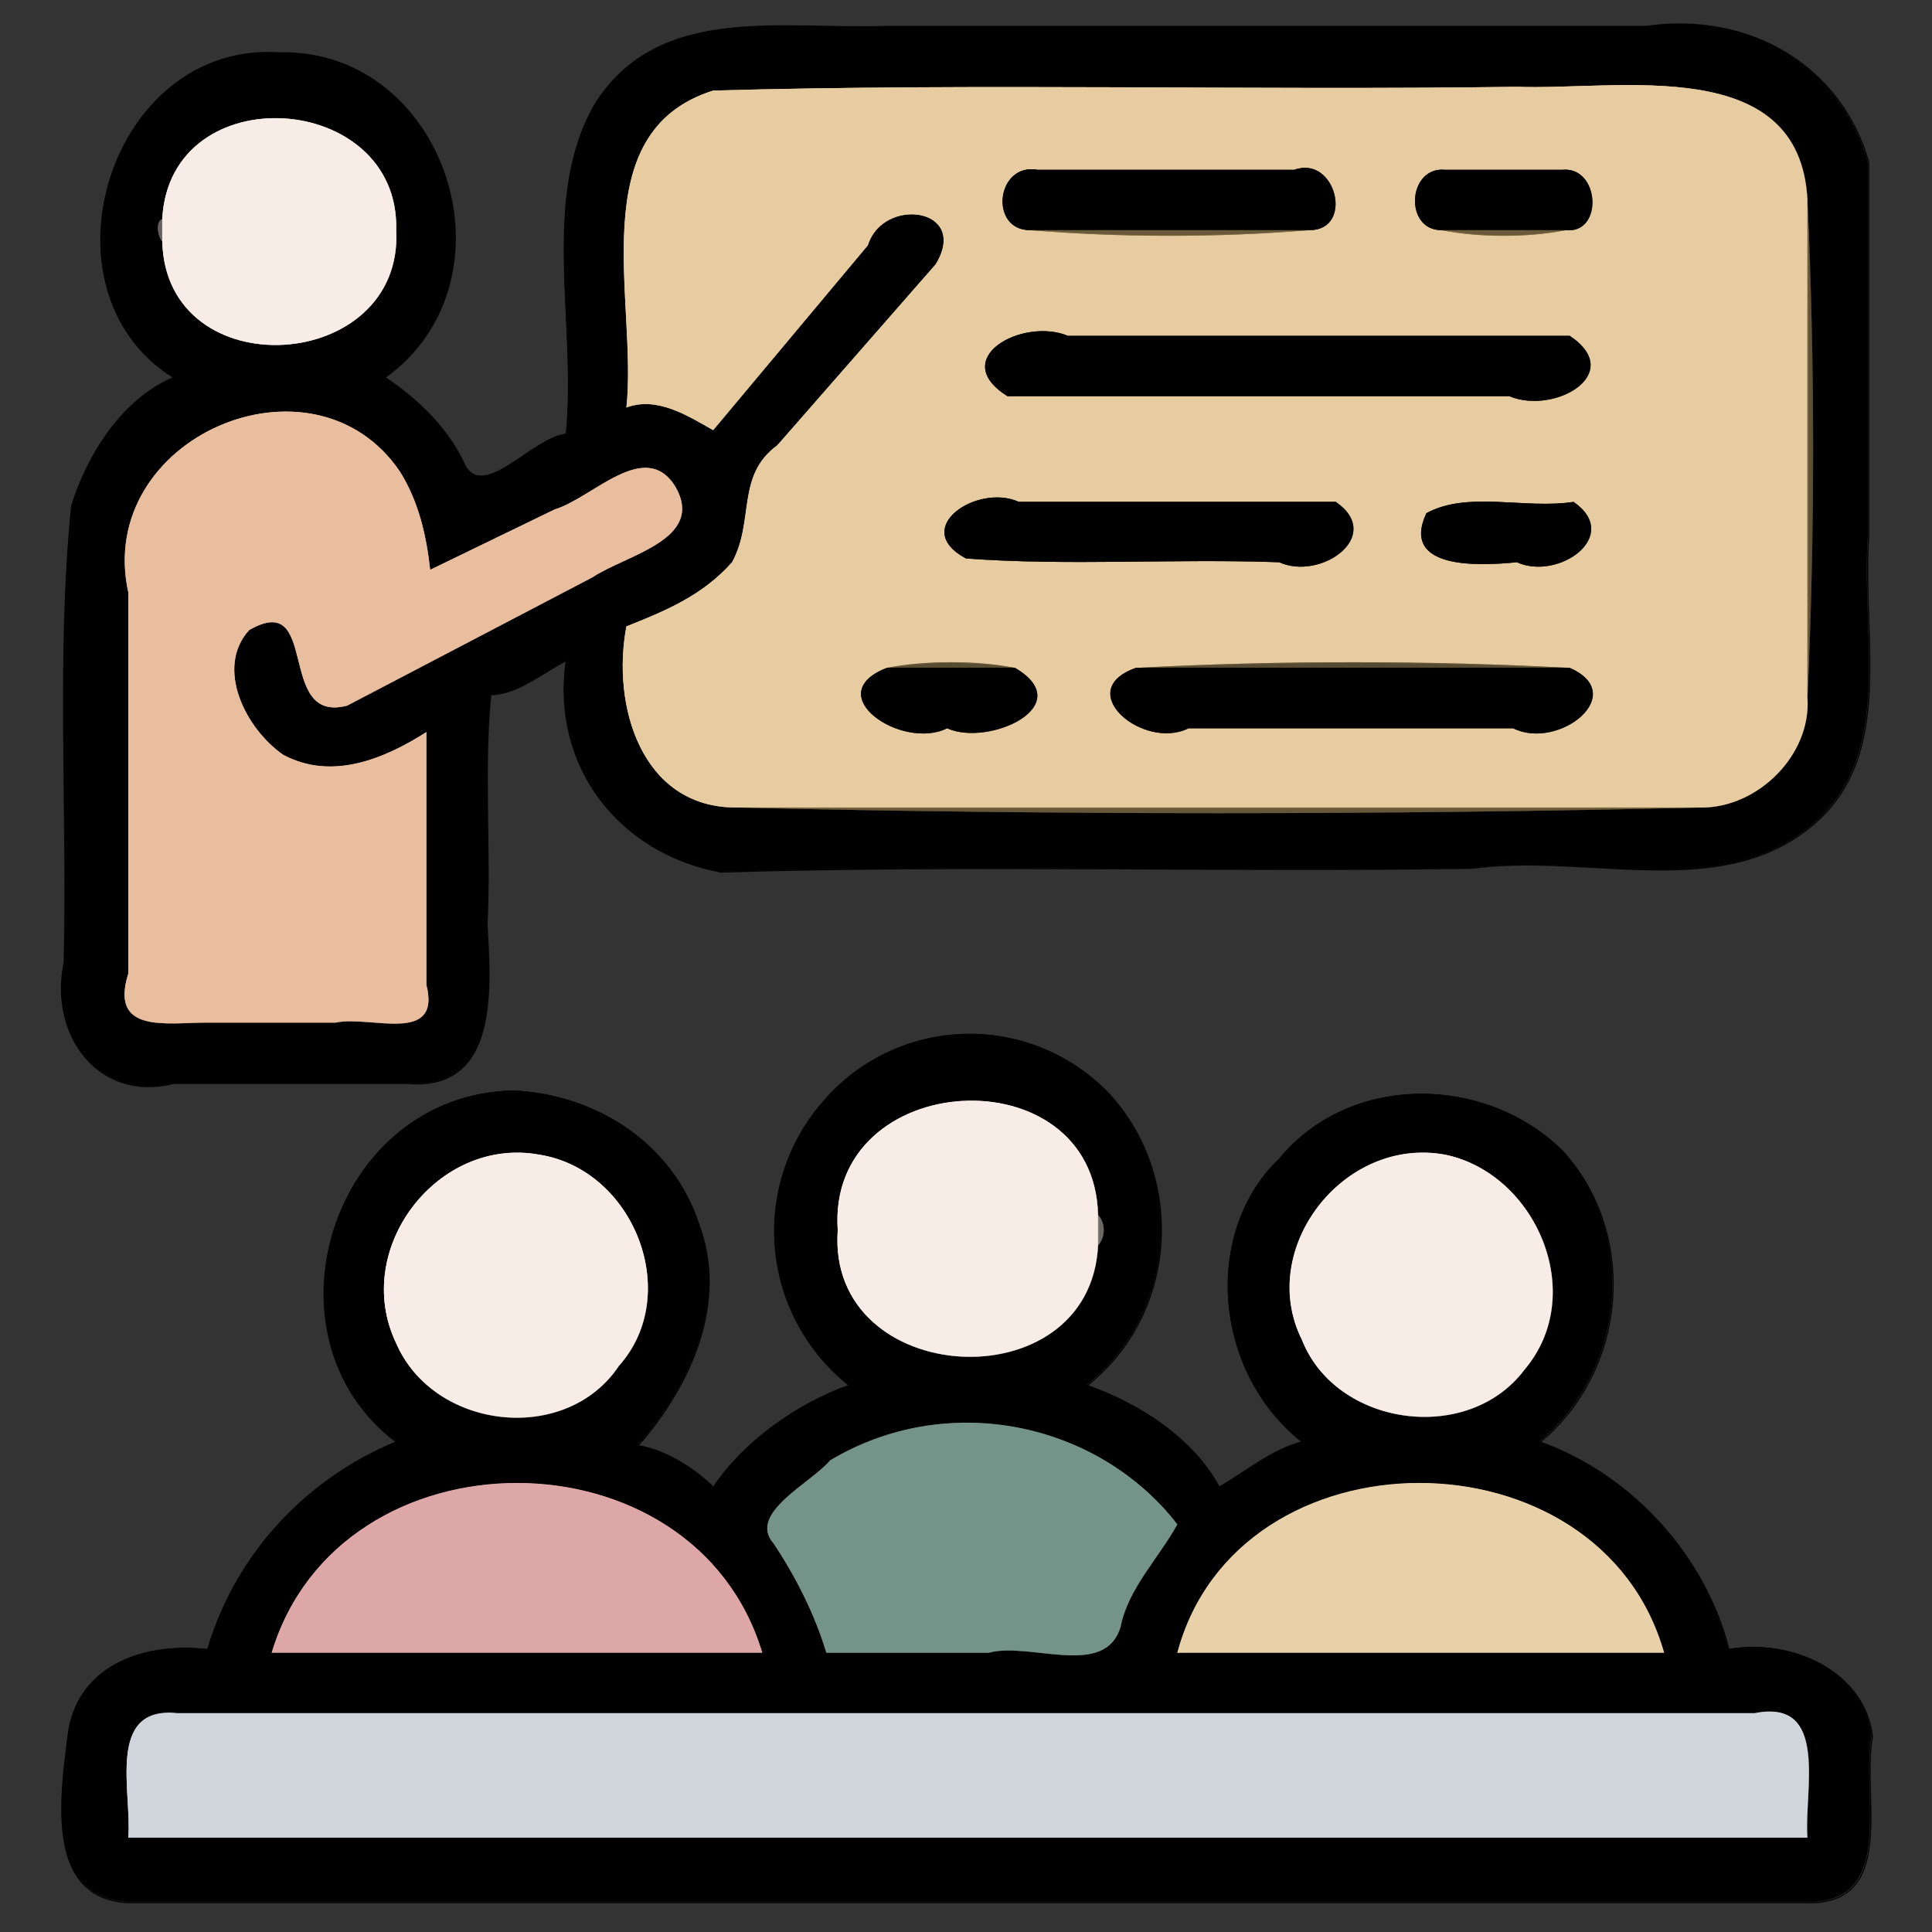 <?xml version="1.0" encoding="UTF-8"?>
<svg xmlns="http://www.w3.org/2000/svg" xmlns:xlink="http://www.w3.org/1999/xlink" width="500px" height="500px" viewBox="0 0 500 500" version="1.1">
<rect x="0" y="0" width="500" height="500" fill="#333333" stroke="none"/>
<g id="surface1">
<path style="fill:none;stroke-width:0.3;stroke-linecap:butt;stroke-linejoin:miter;stroke:rgb(0%,0%,0%);stroke-opacity:1;stroke-miterlimit:4;" d="M 150 175 C 146 203 164 226 191 231 C 256 229 324 231 390 230 C 419 226 453 238 477 221 C 503 203 493 170 495 142 L 495 43 C 488 18 464 3 436 7 L 235 7 C 207 8 175 1 158 27 C 143 52 153 86 150 115 C 141 116 128 133 123 123 C 119 114 111 106 102 100 C 138 74 118 13 74 14 C 29 11 9 77 46 100 C 32 106 23 121 19 134 C 15 173 18 215 17 255 C 13 274 26 292 46 287 L 108 287 C 132 289 130 262 129 245 C 130 225 128 204 130 184 C 137 184 144 178 150 175 M 479 53 C 481 96 481 142 479 185 C 480 200 466 214 451 214 C 367 216 279 216 195 214 C 170 214 162 187 166 166 C 176 162 186 158 194 149 C 200 138 195 126 206 118 L 248 70 C 257 55 234 52 230 65 L 189 114 C 182 110 174 105 166 108 C 169 80 154 35 189 24 C 260 22 331 24 402 23 C 429 24 477 14 479 53 M 43 64 C 42 63 41 59 43 58 C 45 20 106 24 105 61 C 107 99 44 103 43 64 M 114 151 L 147 135 C 157 132 171 116 179 129 C 187 143 166 147 157 153 L 92 187 C 73 192 85 156 66 167 C 57 177 65 193 75 200 C 88 207 102 201 113 194 L 113 261 C 117 277 98 269 89 271 L 55 271 C 44 271 29 274 34 258 L 34 157 C 25 116 83 91 106 125 C 111 133 113 142 114 151 Z M 114 151 " transform="matrix(0.977,0,0,0.977,0,0)"/>
<path style="fill:none;stroke-width:0.3;stroke-linecap:butt;stroke-linejoin:miter;stroke:rgb(90.98%,80%,63.137%);stroke-opacity:1;stroke-miterlimit:4;" d="M 195 214 L 451 214 C 466 214 480 200 479 185 L 479 53 C 477 14 429 24 402 23 C 331 24 260 22 189 24 C 154 35 169 80 166 108 C 174 105 182 110 189 114 L 230 65 C 234 52 257 55 248 70 L 206 118 C 195 126 200 138 194 149 C 186 158 176 162 166 166 C 162 187 170 214 195 214 M 347 61 C 323 63 297 63 273 61 C 262 61 264 43 275 45 L 343 45 C 354 41 359 61 347 61 M 415 61 C 405 63 392 63 382 61 C 372 61 373 44 383 45 L 414 45 C 424 44 425 62 415 61 M 416 89 C 431 99 412 110 400 105 L 267 105 C 251 95 271 84 283 89 L 416 89 M 354 133 C 367 142 350 154 339 149 C 311 148 283 150 256 148 C 241 140 259 128 270 133 L 354 133 M 417 133 C 430 142 413 154 402 149 C 392 150 371 151 378 136 C 389 130 404 135 417 133 M 269 177 C 286 187 262 198 251 193 C 239 199 217 184 235 177 C 245 175 259 175 269 177 M 416 177 C 432 184 413 199 401 193 L 315 193 C 303 199 284 183 301 177 C 338 175 379 175 416 177 Z M 416 177 " transform="matrix(0.977,0,0,0.977,0,0)"/>
<path style="fill:none;stroke-width:0.3;stroke-linecap:butt;stroke-linejoin:miter;stroke:rgb(97.255%,92.941%,90.196%);stroke-opacity:1;stroke-miterlimit:4;" d="M 43 58 L 43 64 C 44 103 107 99 105 61 C 106 24 45 20 43 58 Z M 43 58 " transform="matrix(0.977,0,0,0.977,0,0)"/>
<path style="fill:none;stroke-width:0.3;stroke-linecap:butt;stroke-linejoin:miter;stroke:rgb(0%,0%,0%);stroke-opacity:1;stroke-miterlimit:4;" d="M 273 61 L 347 61 C 359 61 354 41 343 45 L 275 45 C 264 43 262 61 273 61 Z M 382 61 L 415 61 C 425 62 424 44 414 45 L 383 45 C 373 44 372 61 382 61 Z M 382 61 " transform="matrix(0.977,0,0,0.977,0,0)"/>
<path style="fill:none;stroke-width:0.3;stroke-linecap:butt;stroke-linejoin:miter;stroke:rgb(40.784%,34.118%,20.784%);stroke-opacity:0.8;stroke-miterlimit:4;" d="M 479 185 C 481 142 481 96 479 53 Z M 479 185 " transform="matrix(0.977,0,0,0.977,0,0)"/>
<path style="fill:none;stroke-width:0.3;stroke-linecap:butt;stroke-linejoin:miter;stroke:rgb(43.529%,41.961%,40.392%);stroke-opacity:0.8;stroke-miterlimit:4;" d="M 43 64 L 43 58 C 41 59 42 63 43 64 Z M 43 64 " transform="matrix(0.977,0,0,0.977,0,0)"/>
<path style="fill:none;stroke-width:0.3;stroke-linecap:butt;stroke-linejoin:miter;stroke:rgb(46.275%,38.824%,24.314%);stroke-opacity:0.8;stroke-miterlimit:4;" d="M 347 61 L 273 61 C 297 63 323 63 347 61 Z M 415 61 L 382 61 C 392 63 405 63 415 61 Z M 415 61 " transform="matrix(0.977,0,0,0.977,0,0)"/>
<path style="fill:none;stroke-width:0.3;stroke-linecap:butt;stroke-linejoin:miter;stroke:rgb(0%,0%,0%);stroke-opacity:1;stroke-miterlimit:4;" d="M 416 89 L 283 89 C 271 84 251 95 267 105 L 400 105 C 412 110 431 99 416 89 Z M 416 89 " transform="matrix(0.977,0,0,0.977,0,0)"/>
<path style="fill:none;stroke-width:0.3;stroke-linecap:butt;stroke-linejoin:miter;stroke:rgb(90.98%,74.51%,61.961%);stroke-opacity:1;stroke-miterlimit:4;" d="M 114 151 C 113 142 111 133 106 125 C 83 91 25 116 34 157 L 34 258 C 29 274 44 271 55 271 L 89 271 C 98 269 117 277 113 261 L 113 194 C 102 201 88 207 75 200 C 65 193 57 177 66 167 C 85 156 73 192 92 187 L 157 153 C 166 147 187 143 179 129 C 171 116 157 132 147 135 Z M 114 151 " transform="matrix(0.977,0,0,0.977,0,0)"/>
<path style="fill:none;stroke-width:0.3;stroke-linecap:butt;stroke-linejoin:miter;stroke:rgb(0%,0%,0%);stroke-opacity:1;stroke-miterlimit:4;" d="M 354 133 L 270 133 C 259 128 241 140 256 148 C 283 150 311 148 339 149 C 350 154 367 142 354 133 Z M 354 133 " transform="matrix(0.977,0,0,0.977,0,0)"/>
<path style="fill:none;stroke-width:0.3;stroke-linecap:butt;stroke-linejoin:miter;stroke:rgb(0%,0%,0%);stroke-opacity:1;stroke-miterlimit:4;" d="M 417 133 C 404 135 389 130 378 136 C 371 151 392 150 402 149 C 413 154 430 142 417 133 Z M 417 133 " transform="matrix(0.977,0,0,0.977,0,0)"/>
<path style="fill:none;stroke-width:0.3;stroke-linecap:butt;stroke-linejoin:miter;stroke:rgb(37.647%,31.765%,19.608%);stroke-opacity:0.8;stroke-miterlimit:4;" d="M 235 177 L 269 177 C 259 175 245 175 235 177 Z M 235 177 " transform="matrix(0.977,0,0,0.977,0,0)"/>
<path style="fill:none;stroke-width:0.3;stroke-linecap:butt;stroke-linejoin:miter;stroke:rgb(36.863%,31.373%,19.216%);stroke-opacity:0.8;stroke-miterlimit:4;" d="M 301 177 L 416 177 C 379 175 338 175 301 177 Z M 301 177 " transform="matrix(0.977,0,0,0.977,0,0)"/>
<path style="fill:none;stroke-width:0.3;stroke-linecap:butt;stroke-linejoin:miter;stroke:rgb(0%,0%,0%);stroke-opacity:1;stroke-miterlimit:4;" d="M 269 177 L 235 177 C 217 184 239 199 251 193 C 262 198 286 187 269 177 Z M 416 177 L 301 177 C 284 183 303 199 315 193 L 401 193 C 413 199 432 184 416 177 Z M 416 177 " transform="matrix(0.977,0,0,0.977,0,0)"/>
<path style="fill:none;stroke-width:0.3;stroke-linecap:butt;stroke-linejoin:miter;stroke:rgb(45.882%,38.431%,23.922%);stroke-opacity:0.8;stroke-miterlimit:4;" d="M 451 214 L 195 214 C 279 216 367 216 451 214 Z M 451 214 " transform="matrix(0.977,0,0,0.977,0,0)"/>
<path style="fill:none;stroke-width:0.3;stroke-linecap:butt;stroke-linejoin:miter;stroke:rgb(0%,0%,0%);stroke-opacity:1;stroke-miterlimit:4;" d="M 288 367 C 312 348 314 312 294 290 C 284.044 279.44 270.06 273.624 255.552 274.004 C 241.044 274.388 227.388 280.932 218 292 C 208.648 302.732 204.1 316.828 205.424 331 C 206.748 345.172 213.824 358.184 225 367 C 211 372 197 382 189 394 C 184 389 176 384 169 383 C 183 367 193 345 185 324 C 178 303 158 290 136 289 C 88 290 68 354 105 382 C 83 391 63 410 55 437 C 37 435 20 442 18 460 C 16 476 12 503 34 504 L 478 504 C 503 505 493 476 496 460 C 494 443 475 434 458 437 C 452 413 433 391 408 382 C 431 363 434 327 414 305 C 394 285 358 284 339 307 C 319 326 321 363 345 382 C 337 384 330 390 323 394 C 316 381 302 372 288 367 M 291 322 C 293 324 293 328 291 330 C 289 372 219 368 222 326 C 219 283 290 279 291 322 M 143 306 C 168 310 181 343 164 362 C 150 383 115 379 105 356 C 93 331 116 301 143 306 M 383 306 C 407 311 421 343 404 363 C 389 383 354 378 345 355 C 333 331 356 301 383 306 M 312 404 C 307 413 299 421 297 431 C 293 445 273 435 262 438 L 219 438 C 216 428 211 418 205 409 C 198 401 215 393 220 387 C 249 369 291 376 312 404 M 202 438 L 72 438 C 90 378 184 378 202 438 M 441 438 L 312 438 C 328 378 424 378 441 438 M 479 487 L 34 487 C 35 475 28 452 47 454 L 465 454 C 485 450 478 475 479 487 Z M 479 487 " transform="matrix(0.977,0,0,0.977,0,0)"/>
<path style="fill:none;stroke-width:0.3;stroke-linecap:butt;stroke-linejoin:miter;stroke:rgb(97.255%,92.941%,90.196%);stroke-opacity:1;stroke-miterlimit:4;" d="M 291 330 L 291 322 C 290 279 219 283 222 326 C 219 368 289 372 291 330 Z M 143 306 C 116 301 93 331 105 356 C 115 379 150 383 164 362 C 181 343 168 310 143 306 Z M 383 306 C 356 301 333 331 345 355 C 354 378 389 383 404 363 C 421 343 407 311 383 306 Z M 383 306 " transform="matrix(0.977,0,0,0.977,0,0)"/>
<path style="fill:none;stroke-width:0.3;stroke-linecap:butt;stroke-linejoin:miter;stroke:rgb(47.451%,45.882%,43.922%);stroke-opacity:0.8;stroke-miterlimit:4;" d="M 291 330 C 293 328 293 324 291 322 Z M 291 330 " transform="matrix(0.977,0,0,0.977,0,0)"/>
<path style="fill:none;stroke-width:0.3;stroke-linecap:butt;stroke-linejoin:miter;stroke:rgb(45.49%,57.647%,53.725%);stroke-opacity:1;stroke-miterlimit:4;" d="M 312 404 C 289.932 376.072 250.592 368.804 220 387 C 215 393 198 401 205 409 C 211 418 216 428 219 438 L 262 438 C 273 435 293 445 297 431 C 299 421 307 413 312 404 Z M 312 404 " transform="matrix(0.977,0,0,0.977,0,0)"/>
<path style="fill:none;stroke-width:0.3;stroke-linecap:butt;stroke-linejoin:miter;stroke:rgb(86.667%,65.49%,65.882%);stroke-opacity:1;stroke-miterlimit:4;" d="M 202 438 C 184 378 90 378 72 438 Z M 202 438 " transform="matrix(0.977,0,0,0.977,0,0)"/>
<path style="fill:none;stroke-width:0.3;stroke-linecap:butt;stroke-linejoin:miter;stroke:rgb(90.98%,81.961%,66.275%);stroke-opacity:1;stroke-miterlimit:4;" d="M 441 438 C 424 378 328 378 312 438 Z M 441 438 " transform="matrix(0.977,0,0,0.977,0,0)"/>
<path style="fill:none;stroke-width:0.3;stroke-linecap:butt;stroke-linejoin:miter;stroke:rgb(81.176%,83.529%,85.882%);stroke-opacity:1;stroke-miterlimit:4;" d="M 479 487 C 478 475 485 450 465 454 L 47 454 C 28 452 35 475 34 487 Z M 479 487 " transform="matrix(0.977,0,0,0.977,0,0)"/>
<path style=" stroke:none;fill-rule:nonzero;fill:rgb(0%,0%,0%);fill-opacity:1;" d="M 146.484 170.898 C 142.578 198.242 160.156 220.703 186.523 225.586 C 250 223.633 316.406 225.586 380.859 224.609 C 409.18 220.703 442.383 232.422 465.82 215.82 C 491.211 198.242 481.445 166.016 483.398 138.672 L 483.398 41.992 C 476.562 17.578 453.125 2.93 425.781 6.836 L 229.492 6.836 C 202.148 7.812 170.898 0.977 154.297 26.367 C 139.648 50.781 149.414 83.984 146.484 112.305 C 137.695 113.281 125 129.883 120.117 120.117 C 116.211 111.328 108.398 103.516 99.609 97.656 C 134.766 72.266 115.234 12.695 72.266 13.672 C 28.32 10.742 8.789 75.195 44.922 97.656 C 31.25 103.516 22.461 118.164 18.555 130.859 C 14.648 168.945 17.578 209.961 16.602 249.023 C 12.695 267.578 25.391 285.156 44.922 280.273 L 105.469 280.273 C 128.906 282.227 126.953 255.859 125.977 239.258 C 126.953 219.727 125 199.219 126.953 179.688 C 133.789 179.688 140.625 173.828 146.484 170.898 M 467.773 51.758 C 469.727 93.75 469.727 138.672 467.773 180.664 C 468.75 195.312 455.078 208.984 440.43 208.984 C 358.398 210.938 272.461 210.938 190.43 208.984 C 166.016 208.984 158.203 182.617 162.109 162.109 C 171.875 158.203 181.641 154.297 189.453 145.508 C 195.312 134.766 190.43 123.047 201.172 115.234 L 242.188 68.359 C 250.977 53.711 228.516 50.781 224.609 63.477 L 184.57 111.328 C 177.734 107.422 169.922 102.539 162.109 105.469 C 165.039 78.125 150.391 34.18 184.57 23.438 C 253.906 21.484 323.242 23.438 392.578 22.461 C 418.945 23.438 465.82 13.672 467.773 51.758 M 41.992 62.5 C 41.016 61.523 40.039 57.617 41.992 56.641 C 43.945 19.531 103.516 23.438 102.539 59.57 C 104.492 96.68 42.969 100.586 41.992 62.5 M 111.328 147.461 L 143.555 131.836 C 153.32 128.906 166.992 113.281 174.805 125.977 C 182.617 139.648 162.109 143.555 153.32 149.414 L 89.844 182.617 C 71.289 187.5 83.008 152.344 64.453 163.086 C 55.664 172.852 63.477 188.477 73.242 195.312 C 85.938 202.148 99.609 196.289 110.352 189.453 L 110.352 254.883 C 114.258 270.508 95.703 262.695 86.914 264.648 L 53.711 264.648 C 42.969 264.648 28.32 267.578 33.203 251.953 L 33.203 153.32 C 24.414 113.281 81.055 88.867 103.516 122.07 C 108.398 129.883 110.352 138.672 111.328 147.461 Z M 111.328 147.461 "/>
<path style=" stroke:none;fill-rule:nonzero;fill:rgb(90.98%,80%,63.137%);fill-opacity:1;" d="M 190.43 208.984 L 440.43 208.984 C 455.078 208.984 468.75 195.312 467.773 180.664 L 467.773 51.758 C 465.82 13.672 418.945 23.438 392.578 22.461 C 323.242 23.438 253.906 21.484 184.57 23.438 C 150.391 34.18 165.039 78.125 162.109 105.469 C 169.922 102.539 177.734 107.422 184.57 111.328 L 224.609 63.477 C 228.516 50.781 250.977 53.711 242.188 68.359 L 201.172 115.234 C 190.43 123.047 195.312 134.766 189.453 145.508 C 181.641 154.297 171.875 158.203 162.109 162.109 C 158.203 182.617 166.016 208.984 190.43 208.984 M 338.867 59.57 C 315.43 61.523 290.039 61.523 266.602 59.57 C 255.859 59.57 257.812 41.992 268.555 43.945 L 334.961 43.945 C 345.703 40.039 350.586 59.57 338.867 59.57 M 405.273 59.57 C 395.508 61.523 382.812 61.523 373.047 59.57 C 363.281 59.57 364.258 42.969 374.023 43.945 L 404.297 43.945 C 414.062 42.969 415.039 60.547 405.273 59.57 M 406.25 86.914 C 420.898 96.68 402.344 107.422 390.625 102.539 L 260.742 102.539 C 245.117 92.773 264.648 82.031 276.367 86.914 L 406.25 86.914 M 345.703 129.883 C 358.398 138.672 341.797 150.391 331.055 145.508 C 303.711 144.531 276.367 146.484 250 144.531 C 235.352 136.719 252.93 125 263.672 129.883 L 345.703 129.883 M 407.227 129.883 C 419.922 138.672 403.32 150.391 392.578 145.508 C 382.812 146.484 362.305 147.461 369.141 132.812 C 379.883 126.953 394.531 131.836 407.227 129.883 M 262.695 172.852 C 279.297 182.617 255.859 193.359 245.117 188.477 C 233.398 194.336 211.914 179.688 229.492 172.852 C 239.258 170.898 252.93 170.898 262.695 172.852 M 406.25 172.852 C 421.875 179.688 403.32 194.336 391.602 188.477 L 307.617 188.477 C 295.898 194.336 277.344 178.711 293.945 172.852 C 330.078 170.898 370.117 170.898 406.25 172.852 Z M 406.25 172.852 "/>
<path style=" stroke:none;fill-rule:nonzero;fill:rgb(97.255%,92.941%,90.196%);fill-opacity:1;" d="M 41.992 56.641 L 41.992 62.5 C 42.969 100.586 104.492 96.68 102.539 59.57 C 103.516 23.438 43.945 19.531 41.992 56.641 Z M 41.992 56.641 "/>
<path style=" stroke:none;fill-rule:nonzero;fill:rgb(0%,0%,0%);fill-opacity:1;" d="M 266.602 59.57 L 338.867 59.57 C 350.586 59.57 345.703 40.039 334.961 43.945 L 268.555 43.945 C 257.812 41.992 255.859 59.57 266.602 59.57 Z M 373.047 59.57 L 405.273 59.57 C 415.039 60.547 414.062 42.969 404.297 43.945 L 374.023 43.945 C 364.258 42.969 363.281 59.57 373.047 59.57 Z M 373.047 59.57 "/>
<path style=" stroke:none;fill-rule:nonzero;fill:rgb(40.784%,34.118%,20.784%);fill-opacity:0.8;" d="M 467.773 180.664 C 469.727 138.672 469.727 93.75 467.773 51.758 Z M 467.773 180.664 "/>
<path style=" stroke:none;fill-rule:nonzero;fill:rgb(43.529%,41.961%,40.392%);fill-opacity:0.8;" d="M 41.992 62.5 L 41.992 56.641 C 40.039 57.617 41.016 61.523 41.992 62.5 Z M 41.992 62.5 "/>
<path style=" stroke:none;fill-rule:nonzero;fill:rgb(46.275%,38.824%,24.314%);fill-opacity:0.8;" d="M 338.867 59.57 L 266.602 59.57 C 290.039 61.523 315.43 61.523 338.867 59.57 Z M 405.273 59.57 L 373.047 59.57 C 382.812 61.523 395.508 61.523 405.273 59.57 Z M 405.273 59.57 "/>
<path style=" stroke:none;fill-rule:nonzero;fill:rgb(0%,0%,0%);fill-opacity:1;" d="M 406.25 86.914 L 276.367 86.914 C 264.648 82.031 245.117 92.773 260.742 102.539 L 390.625 102.539 C 402.344 107.422 420.898 96.68 406.25 86.914 Z M 406.25 86.914 "/>
<path style=" stroke:none;fill-rule:nonzero;fill:rgb(90.98%,74.51%,61.961%);fill-opacity:1;" d="M 111.328 147.461 C 110.352 138.672 108.398 129.883 103.516 122.07 C 81.055 88.867 24.414 113.281 33.203 153.32 L 33.203 251.953 C 28.32 267.578 42.969 264.648 53.711 264.648 L 86.914 264.648 C 95.703 262.695 114.258 270.508 110.352 254.883 L 110.352 189.453 C 99.609 196.289 85.938 202.148 73.242 195.312 C 63.477 188.477 55.664 172.852 64.453 163.086 C 83.008 152.344 71.289 187.5 89.844 182.617 L 153.32 149.414 C 162.109 143.555 182.617 139.648 174.805 125.977 C 166.992 113.281 153.32 128.906 143.555 131.836 Z M 111.328 147.461 "/>
<path style=" stroke:none;fill-rule:nonzero;fill:rgb(0%,0%,0%);fill-opacity:1;" d="M 345.703 129.883 L 263.672 129.883 C 252.93 125 235.352 136.719 250 144.531 C 276.367 146.484 303.711 144.531 331.055 145.508 C 341.797 150.391 358.398 138.672 345.703 129.883 Z M 345.703 129.883 "/>
<path style=" stroke:none;fill-rule:nonzero;fill:rgb(0%,0%,0%);fill-opacity:1;" d="M 407.227 129.883 C 394.531 131.836 379.883 126.953 369.141 132.812 C 362.305 147.461 382.812 146.484 392.578 145.508 C 403.32 150.391 419.922 138.672 407.227 129.883 Z M 407.227 129.883 "/>
<path style=" stroke:none;fill-rule:nonzero;fill:rgb(37.647%,31.765%,19.608%);fill-opacity:0.8;" d="M 229.492 172.852 L 262.695 172.852 C 252.93 170.898 239.258 170.898 229.492 172.852 Z M 229.492 172.852 "/>
<path style=" stroke:none;fill-rule:nonzero;fill:rgb(36.863%,31.373%,19.216%);fill-opacity:0.8;" d="M 293.945 172.852 L 406.25 172.852 C 370.117 170.898 330.078 170.898 293.945 172.852 Z M 293.945 172.852 "/>
<path style=" stroke:none;fill-rule:nonzero;fill:rgb(0%,0%,0%);fill-opacity:1;" d="M 262.695 172.852 L 229.492 172.852 C 211.914 179.688 233.398 194.336 245.117 188.477 C 255.859 193.359 279.297 182.617 262.695 172.852 Z M 406.25 172.852 L 293.945 172.852 C 277.344 178.711 295.898 194.336 307.617 188.477 L 391.602 188.477 C 403.32 194.336 421.875 179.688 406.25 172.852 Z M 406.25 172.852 "/>
<path style=" stroke:none;fill-rule:nonzero;fill:rgb(45.882%,38.431%,23.922%);fill-opacity:0.8;" d="M 440.43 208.984 L 190.43 208.984 C 272.461 210.938 358.398 210.938 440.43 208.984 Z M 440.43 208.984 "/>
<path style=" stroke:none;fill-rule:nonzero;fill:rgb(0%,0%,0%);fill-opacity:1;" d="M 281.25 358.398 C 304.688 339.844 306.641 304.688 287.109 283.203 C 277.387 272.891 263.73 267.211 249.562 267.582 C 235.395 267.957 222.059 274.348 212.891 285.156 C 203.758 295.637 199.316 309.402 200.609 323.242 C 201.902 337.082 208.812 349.789 219.727 358.398 C 206.055 363.281 192.383 373.047 184.57 384.766 C 179.688 379.883 171.875 375 165.039 374.023 C 178.711 358.398 188.477 336.914 180.664 316.406 C 173.828 295.898 154.297 283.203 132.812 282.227 C 85.938 283.203 66.406 345.703 102.539 373.047 C 81.055 381.836 61.523 400.391 53.711 426.758 C 36.133 424.805 19.531 431.641 17.578 449.219 C 15.625 464.844 11.719 491.211 33.203 492.188 L 466.797 492.188 C 491.211 493.164 481.445 464.844 484.375 449.219 C 482.422 432.617 463.867 423.828 447.266 426.758 C 441.406 403.32 422.852 381.836 398.438 373.047 C 420.898 354.492 423.828 319.336 404.297 297.852 C 384.766 278.32 349.609 277.344 331.055 299.805 C 311.523 318.359 313.477 354.492 336.914 373.047 C 329.102 375 322.266 380.859 315.43 384.766 C 308.594 372.07 294.922 363.281 281.25 358.398 M 284.18 314.453 C 286.133 316.406 286.133 320.312 284.18 322.266 C 282.227 363.281 213.867 359.375 216.797 318.359 C 213.867 276.367 283.203 272.461 284.18 314.453 M 139.648 298.828 C 164.062 302.734 176.758 334.961 160.156 353.516 C 146.484 374.023 112.305 370.117 102.539 347.656 C 90.82 323.242 113.281 293.945 139.648 298.828 M 374.023 298.828 C 397.461 303.711 411.133 334.961 394.531 354.492 C 379.883 374.023 345.703 369.141 336.914 346.68 C 325.195 323.242 347.656 293.945 374.023 298.828 M 304.688 394.531 C 299.805 403.32 291.992 411.133 290.039 420.898 C 286.133 434.57 266.602 424.805 255.859 427.734 L 213.867 427.734 C 210.938 417.969 206.055 408.203 200.195 399.414 C 193.359 391.602 209.961 383.789 214.844 377.93 C 243.164 360.352 284.18 367.188 304.688 394.531 M 197.266 427.734 L 70.312 427.734 C 87.891 369.141 179.688 369.141 197.266 427.734 M 430.664 427.734 L 304.688 427.734 C 320.312 369.141 414.062 369.141 430.664 427.734 M 467.773 475.586 L 33.203 475.586 C 34.18 463.867 27.344 441.406 45.898 443.359 L 454.102 443.359 C 473.633 439.453 466.797 463.867 467.773 475.586 Z M 467.773 475.586 "/>
<path style=" stroke:none;fill-rule:nonzero;fill:rgb(97.255%,92.941%,90.196%);fill-opacity:1;" d="M 284.18 322.266 L 284.18 314.453 C 283.203 272.461 213.867 276.367 216.797 318.359 C 213.867 359.375 282.227 363.281 284.18 322.266 Z M 139.648 298.828 C 113.281 293.945 90.82 323.242 102.539 347.656 C 112.305 370.117 146.484 374.023 160.156 353.516 C 176.758 334.961 164.062 302.734 139.648 298.828 Z M 374.023 298.828 C 347.656 293.945 325.195 323.242 336.914 346.68 C 345.703 369.141 379.883 374.023 394.531 354.492 C 411.133 334.961 397.461 303.711 374.023 298.828 Z M 374.023 298.828 "/>
<path style=" stroke:none;fill-rule:nonzero;fill:rgb(47.451%,45.882%,43.922%);fill-opacity:0.8;" d="M 284.18 322.266 C 286.133 320.312 286.133 316.406 284.18 314.453 Z M 284.18 322.266 "/>
<path style=" stroke:none;fill-rule:nonzero;fill:rgb(45.49%,57.647%,53.725%);fill-opacity:1;" d="M 304.688 394.531 C 283.137 367.258 244.719 360.16 214.844 377.93 C 209.961 383.789 193.359 391.602 200.195 399.414 C 206.055 408.203 210.938 417.969 213.867 427.734 L 255.859 427.734 C 266.602 424.805 286.133 434.57 290.039 420.898 C 291.992 411.133 299.805 403.32 304.688 394.531 Z M 304.688 394.531 "/>
<path style=" stroke:none;fill-rule:nonzero;fill:rgb(86.667%,65.49%,65.882%);fill-opacity:1;" d="M 197.266 427.734 C 179.688 369.141 87.891 369.141 70.312 427.734 Z M 197.266 427.734 "/>
<path style=" stroke:none;fill-rule:nonzero;fill:rgb(90.98%,81.961%,66.275%);fill-opacity:1;" d="M 430.664 427.734 C 414.062 369.141 320.312 369.141 304.688 427.734 Z M 430.664 427.734 "/>
<path style=" stroke:none;fill-rule:nonzero;fill:rgb(81.176%,83.529%,85.882%);fill-opacity:1;" d="M 467.773 475.586 C 466.797 463.867 473.633 439.453 454.102 443.359 L 45.898 443.359 C 27.344 441.406 34.18 463.867 33.203 475.586 Z M 467.773 475.586 "/>
</g>
</svg>
